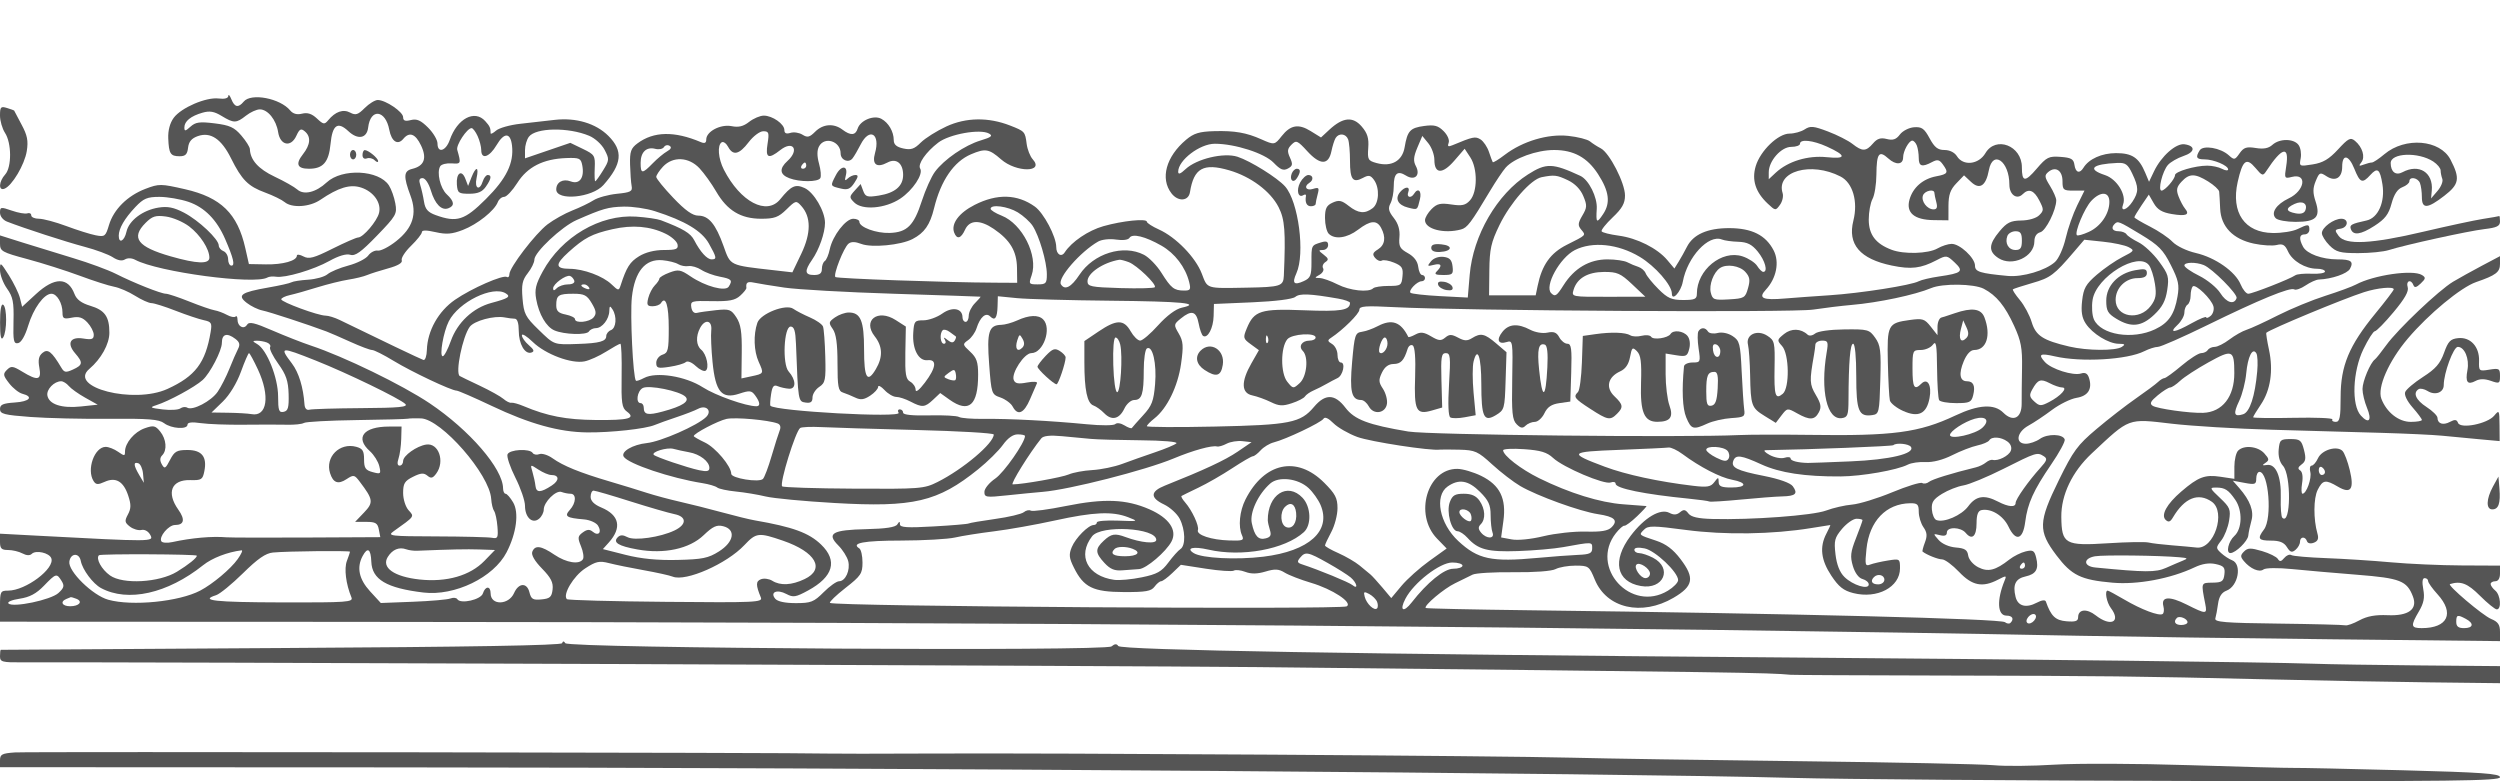 <svg xmlns="http://www.w3.org/2000/svg" version="1.0" width="800" height="250" viewBox="0 0 800 250" preserveAspectRatio="xMidYMid meet">
<g transform="translate(0,250) scale(0.01,-0.01)" fill="#555555" stroke="none">
<path d="M7306 21930 c-4 -75 -120 -106 -309 -82 -400 50 -1198 -293 -1438 -618 -121 -165 -185 -403 -175 -654 19 -496 70 -576 365 -576 185 0 245 61 269 273 23 195 112 301 314 372 407 142 752 -89 1061 -711 345 -693 547 -896 1094 -1097 255 -94 534 -231 621 -304 233 -196 799 -161 1142 72 585 397 956 508 1309 392 398 -131 649 -488 571 -809 -64 -265 -510 -788 -671 -788 -57 0 -426 -162 -821 -359 -597 -299 -752 -340 -927 -247 -116 62 -211 74 -211 26 0 -164 -448 -290 -992 -280 l-543 10 -115 509 c-249 1107 -777 1623 -1929 1886 -776 177 -832 178 -1267 12 -576 -220 -1016 -657 -1166 -1157 -109 -366 -135 -386 -427 -329 -171 33 -593 166 -938 295 -345 129 -739 234 -875 234 -137 0 -248 49 -248 108 0 60 -56 89 -125 65 -69 -24 -294 16 -500 88 -351 122 -375 117 -375 -68 0 -112 97 -235 225 -285 545 -213 1880 -646 2482 -806 361 -95 766 -245 901 -333 158 -104 294 -129 388 -72 85 53 218 49 329 -10 732 -392 3821 -806 4233 -567 50 30 174 41 275 25 291 -47 1203 223 1710 506 293 164 539 236 666 196 157 -50 343 84 854 612 616 638 649 696 587 1034 -35 196 -127 454 -204 573 -321 499 -1496 556 -1992 97 -346 -321 -731 -414 -941 -227 -90 80 -416 265 -724 410 -520 245 -781 536 -793 884 -2 66 -126 262 -275 435 -224 261 -371 328 -850 387 -481 60 -612 42 -775 -105 -166 -150 -196 -154 -196 -25 0 198 205 365 580 472 229 66 374 41 612 -104 392 -238 467 -237 781 10 140 110 338 200 441 200 256 0 525 -335 586 -727 66 -429 411 -499 584 -117 100 218 147 243 268 142 205 -170 185 -424 -58 -734 -246 -312 -183 -464 193 -464 451 0 634 209 690 792 58 612 227 733 569 412 305 -287 594 -234 635 115 72 623 555 572 676 -72 71 -376 270 -506 448 -291 196 237 388 165 568 -211 196 -412 104 -655 -282 -749 -277 -67 -287 -236 -55 -859 218 -583 76 -1031 -459 -1455 -229 -182 -494 -317 -588 -301 -94 15 -231 -55 -305 -158 -74 -103 -359 -247 -634 -320 -275 -73 -576 -199 -670 -279 -93 -80 -371 -158 -617 -174 -245 -15 -486 -53 -535 -83 -48 -30 -381 -105 -738 -167 -882 -154 -1012 -246 -693 -493 135 -105 360 -214 500 -242 221 -44 1479 -457 2053 -673 110 -42 456 -192 769 -334 313 -142 622 -258 687 -258 65 0 374 -155 687 -346 582 -354 1852 -954 2018 -954 51 0 553 -218 1116 -485 1221 -580 2168 -843 3063 -852 760 -8 1868 114 2160 237 110 47 425 159 700 251 275 92 584 211 687 266 262 139 461 -62 259 -262 -276 -271 -1446 -785 -1896 -833 -454 -48 -841 -275 -741 -436 141 -228 1507 -687 2516 -846 206 -33 420 -95 475 -140 55 -44 325 -102 600 -129 275 -27 703 -98 950 -158 248 -60 1240 -154 2206 -209 2528 -146 3299 35 4594 1078 302 243 658 595 791 780 156 219 323 338 475 338 129 0 234 -23 234 -52 0 -209 -673 -1172 -953 -1363 -190 -129 -346 -320 -346 -424 -1 -176 52 -184 724 -112 399 42 913 93 1144 112 848 70 3283 691 4187 1068 622 260 1228 427 1388 384 52 -14 191 26 309 89 118 63 346 99 506 81 l291 -33 -450 -306 c-397 -270 -1071 -584 -2325 -1084 -469 -187 -477 -389 -25 -603 192 -92 417 -297 500 -457 183 -353 195 -861 24 -970 -69 -44 -243 -238 -387 -432 -217 -291 -362 -372 -849 -472 -323 -67 -720 -103 -882 -81 -858 120 -1189 771 -709 1394 286 371 2053 272 2053 -115 0 -139 -486 -94 -982 90 -342 127 -457 108 -699 -118 -280 -261 -276 -387 24 -711 185 -199 324 -256 575 -235 183 16 422 33 532 39 230 13 865 554 1039 885 189 362 -80 754 -709 1029 -742 324 -1444 352 -2665 106 -569 -115 -1077 -182 -1129 -150 -52 32 -153 10 -224 -49 -71 -59 -485 -157 -919 -217 -435 -61 -815 -126 -845 -144 -31 -19 -537 -62 -1127 -95 -838 -48 -1071 -33 -1073 67 -1 103 -18 103 -84 -2 -58 -91 -370 -138 -995 -152 -1085 -24 -1278 -135 -896 -518 142 -141 285 -368 320 -505 72 -291 -88 -644 -293 -644 -79 0 -301 -157 -493 -350 -314 -314 -406 -350 -891 -350 -344 0 -584 51 -659 141 -176 212 58 311 358 151 217 -116 299 -103 695 113 807 440 952 952 415 1469 -390 376 -901 563 -2125 775 -165 28 -637 144 -1050 257 -412 112 -1020 266 -1350 340 -330 75 -802 202 -1050 282 -247 81 -787 246 -1200 368 -948 280 -1478 496 -1818 739 -147 106 -337 165 -422 133 -84 -33 -180 -16 -213 36 -93 151 -746 115 -807 -44 -29 -76 85 -413 253 -747 169 -334 307 -738 307 -898 0 -374 237 -592 450 -415 83 68 150 200 150 293 0 242 393 631 568 564 82 -31 212 -57 290 -57 192 0 180 -293 -22 -515 -188 -208 -115 -258 454 -306 187 -16 388 -106 446 -199 133 -212 16 -348 -167 -196 -101 84 -182 79 -320 -22 -163 -119 -169 -171 -57 -443 70 -169 98 -355 62 -413 -113 -182 -530 -116 -914 144 -425 289 -622 315 -707 93 -38 -100 75 -295 311 -537 287 -294 364 -446 339 -668 -28 -243 -84 -293 -355 -319 -274 -27 -331 7 -387 230 -79 316 -346 302 -490 -25 -173 -393 -751 -403 -751 -13 0 245 -169 245 -247 0 -64 -202 -718 -349 -819 -185 -30 48 -128 58 -219 23 -91 -36 -629 -83 -1197 -105 l-1032 -40 -343 373 c-356 388 -436 763 -239 1130 159 297 262 231 278 -180 21 -571 487 -846 1668 -988 1001 -120 2247 483 2662 1289 316 613 401 1269 208 1596 -90 152 -198 276 -242 276 -43 0 -79 79 -80 175 -8 630 -1074 1864 -2348 2719 -879 590 -2746 1497 -3803 1848 -273 91 -826 308 -1228 482 -583 253 -748 290 -814 184 -102 -164 -305 -55 -305 165 0 88 -28 132 -63 97 -35 -35 -159 -10 -275 54 -117 64 -295 130 -397 147 -102 17 -466 143 -808 280 -343 137 -678 249 -746 249 -157 0 -1025 345 -1611 641 -247 124 -855 348 -1350 497 -495 150 -1226 375 -1625 500 l-725 229 0 -261 c0 -244 58 -277 875 -497 481 -129 1235 -369 1675 -532 440 -164 935 -322 1100 -352 165 -30 468 -160 673 -290 205 -129 441 -235 523 -235 83 0 432 -110 777 -245 345 -134 750 -270 899 -301 244 -51 267 -90 218 -380 -166 -987 -490 -1413 -1382 -1820 -1077 -492 -3194 50 -2500 640 379 322 642 797 642 1159 0 516 -147 723 -611 862 -283 85 -438 200 -505 377 -207 546 -639 545 -1232 -1 l-444 -409 -70 282 c-39 154 -199 482 -354 728 -271 426 -284 434 -284 168 0 -154 101 -421 225 -595 189 -265 222 -430 207 -1046 -15 -630 5 -727 147 -699 100 19 225 234 321 552 169 560 508 1028 746 1028 177 0 354 -304 354 -606 0 -190 40 -211 299 -159 227 45 346 8 500 -157 110 -118 201 -294 201 -391 0 -142 -62 -164 -335 -120 -419 68 -539 -152 -259 -474 256 -295 245 -374 -71 -518 -230 -105 -281 -96 -375 64 -304 511 -430 610 -600 469 -120 -99 -147 -226 -101 -472 76 -403 -49 -433 -548 -128 -301 183 -356 189 -489 57 -132 -132 -124 -181 72 -432 122 -156 311 -305 420 -333 370 -94 237 -250 -239 -280 -379 -25 -475 -67 -475 -210 0 -156 131 -190 975 -253 536 -40 1673 -67 2525 -59 1251 11 1589 -16 1750 -139 233 -178 750 -210 750 -48 0 74 142 91 425 49 234 -34 853 -57 1375 -51 523 6 1144 6 1382 0 238 -7 483 19 544 57 61 38 812 79 1668 91 856 12 1601 32 1656 44 55 13 245 17 421 11 652 -24 2198 -1795 2247 -2574 10 -159 52 -334 93 -389 41 -56 89 -281 107 -500 28 -353 9 -394 -168 -359 -110 22 -915 42 -1790 45 -1464 4 -1572 16 -1371 160 693 494 675 468 485 678 -97 108 -174 351 -174 553 0 303 49 384 315 516 249 125 346 132 461 37 117 -98 173 -84 285 69 284 388 75 987 -322 926 -306 -46 -739 -355 -739 -526 0 -82 -50 -148 -112 -148 -71 0 -84 81 -36 225 42 124 81 405 87 625 l11 400 -400 0 c-821 0 -1098 -356 -613 -788 130 -117 265 -332 300 -478 59 -251 46 -262 -212 -192 -230 62 -275 129 -275 409 0 273 -46 346 -253 402 -530 142 -996 -327 -836 -841 98 -314 258 -373 528 -195 228 149 252 144 422 -80 433 -571 447 -666 138 -988 l-286 -299 357 0 c299 0 364 -40 403 -245 l47 -244 -2360 -12 c-1298 -6 -2450 -3 -2560 7 -461 40 -1121 -18 -1738 -153 -161 -36 -318 -24 -348 25 -88 142 229 522 436 522 294 0 331 175 106 491 -388 546 -222 961 379 946 361 -10 400 15 454 284 93 462 -80 679 -540 679 -341 0 -416 -42 -558 -317 -145 -282 -175 -297 -263 -141 -67 121 -63 213 12 288 164 164 133 519 -65 763 -154 189 -213 202 -493 103 -331 -115 -632 -472 -632 -748 0 -145 -20 -145 -222 -4 -122 86 -300 156 -395 156 -361 0 -620 -729 -389 -1094 75 -118 140 -123 355 -25 354 162 604 16 754 -441 95 -286 93 -411 -9 -602 -113 -210 -104 -259 63 -389 106 -82 272 -130 369 -108 104 24 221 -42 284 -160 118 -220 92 -220 -3635 -22 l-1175 63 0 -261 c0 -214 47 -261 257 -261 141 0 348 -49 460 -109 128 -69 240 -74 299 -15 130 130 559 35 625 -139 126 -327 -820 -1037 -1381 -1037 -245 0 -260 -28 -260 -497 l0 -497 10725 -5 c22204 -10 41103 -160 55775 -445 1568 -31 5246 -82 8175 -114 l5325 -58 0 296 c0 230 -63 322 -283 413 -272 113 -1419 1086 -1317 1117 348 106 562 23 958 -373 240 -240 483 -437 539 -437 158 0 122 460 -47 600 -82 68 -150 164 -150 212 0 49 68 88 150 88 93 0 150 94 150 250 l0 250 -1225 6 c-674 3 -1697 48 -2275 101 -577 53 -1507 112 -2066 133 -559 21 -1060 64 -1114 98 -54 33 -155 -9 -225 -94 -98 -118 -145 -125 -204 -30 -42 69 -271 182 -508 252 -363 107 -455 105 -574 -14 -119 -119 -120 -168 -9 -302 208 -251 498 -376 631 -273 69 53 455 58 919 12 440 -44 1380 -126 2089 -182 1369 -108 1583 -192 1775 -696 156 -407 -141 -626 -809 -597 -392 17 -658 -31 -905 -165 -192 -105 -395 -176 -450 -159 -55 16 -1022 41 -2150 55 -1703 20 -2043 48 -2009 165 23 77 62 289 87 472 31 227 116 359 270 417 376 143 504 849 177 974 -96 37 -255 141 -352 231 -169 157 -168 175 10 405 102 133 214 417 248 633 56 355 29 422 -292 725 -332 313 -339 333 -121 331 281 -1 392 -73 613 -395 235 -344 219 -927 -31 -1153 -193 -174 -279 -552 -125 -548 168 5 552 381 570 558 10 105 55 317 99 473 89 307 -38 649 -389 1051 l-205 234 375 -70 c337 -63 375 -49 375 141 0 116 46 211 102 211 297 0 414 -1489 145 -1844 -222 -294 -182 -356 229 -356 272 0 412 -57 506 -208 104 -166 158 -184 274 -87 79 66 144 181 144 257 0 168 168 183 223 20 23 -69 113 -89 219 -49 131 50 163 131 116 293 -131 457 -128 1131 8 1399 162 321 251 335 643 104 419 -247 533 -89 383 531 -65 270 -169 543 -230 608 -173 182 -663 38 -786 -231 -60 -130 -151 -237 -204 -237 -52 0 -72 -90 -43 -200 53 -203 -122 -698 -248 -699 -38 -1 -44 151 -14 336 34 206 9 366 -62 410 -84 52 -71 106 47 192 131 96 146 190 75 466 -80 309 -125 345 -433 345 -317 0 -347 -26 -376 -334 -20 -211 30 -404 137 -521 271 -300 251 -1934 -21 -1662 -37 37 -59 325 -49 642 20 672 -156 1089 -441 1046 -156 -24 -166 -10 -48 69 125 84 120 127 -40 304 -206 227 -649 273 -836 86 -66 -66 -120 -296 -120 -511 l0 -392 -446 67 c-496 75 -709 -6 -1254 -474 -464 -398 -659 -753 -499 -906 91 -86 148 -67 234 80 370 626 810 803 1243 500 466 -326 69 -1530 -484 -1466 -134 16 -491 48 -794 72 -302 24 -640 64 -750 90 -110 25 -692 15 -1292 -24 -1378 -88 -1486 -27 -1496 843 -7 703 347 1444 970 2028 1234 1156 1140 1121 2568 954 633 -74 2073 -161 3200 -193 1128 -32 2703 -77 3500 -99 798 -23 1675 -64 1950 -92 275 -28 801 -78 1169 -111 l670 -61 -4 507 c-4 485 -11 498 -170 307 -216 -261 -1080 -433 -1158 -231 -42 109 -100 116 -258 32 -220 -118 -398 -60 -400 131 -1 65 -158 221 -350 345 -342 221 -444 453 -253 571 53 33 182 6 287 -59 242 -152 517 -50 517 191 0 381 310 1221 450 1221 217 0 376 -382 308 -743 -73 -386 2 -485 262 -346 133 71 287 71 487 2 275 -96 293 -86 293 155 0 238 -27 254 -340 203 -331 -54 -340 -47 -330 282 13 452 -275 766 -666 727 -250 -25 -322 -99 -455 -471 -124 -345 -271 -514 -671 -770 -282 -181 -540 -399 -572 -484 -36 -93 60 -291 237 -493 163 -186 297 -366 297 -400 0 -34 -160 -62 -355 -62 -388 0 -776 305 -942 741 -136 359 236 1204 846 1924 668 788 1699 1640 2185 1808 636 219 766 318 766 582 l0 248 -575 -304 c-316 -167 -732 -398 -925 -513 -458 -274 -1771 -1520 -2141 -2033 -160 -222 -323 -425 -361 -453 -148 -105 -398 -702 -398 -948 0 -142 65 -413 144 -603 168 -402 62 -532 -198 -245 -304 336 -262 1409 82 2121 153 316 318 575 366 575 49 0 319 275 600 612 360 431 494 668 452 800 -65 206 109 265 184 63 33 -91 97 -77 233 54 162 154 167 191 38 271 -292 180 -1543 -1 -2112 -306 -124 -67 -565 -228 -978 -360 -414 -131 -1096 -412 -1516 -624 -419 -213 -871 -421 -1004 -463 -133 -41 -380 -182 -550 -311 -171 -130 -382 -236 -470 -236 -87 0 -187 -45 -221 -100 -34 -55 -130 -100 -213 -100 -83 0 -365 -180 -625 -400 -261 -220 -509 -400 -551 -400 -41 0 -134 -56 -206 -125 -72 -69 -390 -305 -706 -525 -317 -220 -885 -660 -1261 -979 -609 -513 -744 -697 -1207 -1641 -656 -1337 -665 -1618 -76 -2399 487 -644 780 -787 1795 -877 797 -71 1860 128 2624 490 246 117 468 152 677 106 262 -58 306 -109 280 -330 -27 -224 -80 -261 -381 -265 -373 -5 -368 11 -232 -680 67 -337 37 -338 -595 -21 -555 279 -826 259 -744 -55 29 -109 17 -221 -27 -248 -115 -71 -681 143 -1231 467 -264 155 -500 282 -525 282 -104 0 -36 -376 101 -556 339 -449 -4 -614 -486 -234 -287 225 -561 195 -561 -63 0 -123 -86 -152 -373 -128 -354 29 -495 164 -659 631 -22 62 -132 48 -288 -35 -347 -184 -609 -113 -682 186 -96 390 -2 582 319 653 341 75 432 238 339 606 -55 223 -103 250 -335 195 -149 -35 -383 -152 -521 -260 -446 -350 -683 -409 -999 -246 -162 84 -301 247 -319 375 -26 180 -105 232 -396 256 -216 18 -441 117 -550 241 -183 207 -182 209 39 154 153 -38 225 -12 225 84 0 191 442 181 603 -12 201 -243 347 -113 347 310 0 274 47 397 158 420 309 61 694 -175 863 -528 233 -489 463 -424 536 152 75 590 266 1011 833 1840 258 376 452 735 431 796 -58 179 -547 191 -792 20 -123 -87 -326 -157 -451 -157 -350 0 -297 371 82 580 170 93 509 319 753 502 243 182 598 357 787 387 370 60 510 283 399 635 -46 144 -120 187 -253 145 -255 -81 -955 140 -1160 367 -226 249 -155 290 317 181 846 -195 2323 -110 2867 166 149 75 343 137 432 137 89 0 800 313 1580 695 1665 816 2657 1224 2785 1144 50 -31 214 26 362 127 149 101 339 186 421 189 414 15 916 188 999 343 126 236 38 302 -401 302 -492 0 -980 179 -1100 404 -139 260 -121 396 52 396 83 0 150 68 150 150 0 183 -38 185 -380 19 -148 -73 -503 -129 -788 -125 -904 11 -1346 653 -1126 1634 156 696 277 793 564 453 224 -266 243 -271 358 -95 499 762 738 815 630 140 -62 -386 -56 -397 183 -337 499 125 417 -441 -100 -686 -403 -192 -585 -469 -416 -638 63 -63 348 -115 633 -115 661 0 807 149 641 652 -92 280 -91 425 5 657 115 277 137 287 342 153 284 -186 504 -54 504 301 0 419 208 387 387 -59 183 -457 257 -487 511 -206 232 256 311 196 390 -296 90 -560 -136 -1075 -506 -1157 -484 -106 -550 -141 -507 -270 73 -219 315 -188 757 97 341 220 455 369 548 715 80 297 190 463 344 522 124 47 226 132 226 189 0 163 272 118 339 -56 34 -87 61 -290 61 -450 0 -385 177 -375 717 42 480 370 512 555 199 1158 -333 641 -1449 734 -2114 175 -174 -147 -355 -267 -401 -267 -47 0 -167 -31 -268 -69 -149 -56 -162 -42 -70 75 132 167 37 487 -204 687 -143 118 -211 84 -542 -275 -290 -313 -480 -426 -812 -479 -428 -68 -433 -66 -383 196 27 146 -3 338 -69 427 -152 208 -608 210 -836 3 -124 -112 -282 -142 -533 -101 -296 48 -385 19 -518 -171 -151 -216 -171 -219 -345 -62 -264 239 -819 334 -930 159 -142 -225 -107 -290 154 -290 292 0 755 -196 755 -320 0 -48 -87 -40 -193 16 -107 57 -321 104 -475 103 -391 0 -1032 -189 -1032 -303 0 -125 -322 -496 -430 -496 -126 0 28 622 203 821 83 94 306 222 494 285 377 124 398 325 39 377 -273 40 -747 -380 -978 -867 l-159 -333 -121 288 c-203 484 -419 629 -933 629 -458 0 -872 -186 -1045 -469 -122 -199 -252 -157 -288 94 -26 186 -104 230 -445 255 -374 28 -445 -7 -759 -374 -379 -444 -478 -435 -478 43 0 690 -834 1012 -1166 451 -217 -367 -710 -421 -911 -100 -75 121 -233 200 -399 200 -214 0 -319 83 -477 375 -171 315 -251 371 -498 353 -161 -12 -365 -116 -452 -232 -120 -159 -221 -194 -421 -144 -196 50 -307 14 -441 -143 -222 -259 -341 -262 -655 -15 -135 107 -488 286 -784 398 -463 176 -565 186 -744 69 -114 -75 -333 -136 -487 -136 -365 0 -934 -548 -1082 -1042 -132 -441 -7 -831 383 -1198 246 -231 253 -232 393 -40 78 107 116 276 85 375 -221 697 908 1020 1854 531 391 -202 564 -799 410 -1411 -191 -758 209 -1226 1231 -1438 620 -128 926 -92 1432 172 313 163 329 161 578 -73 301 -283 236 -342 -499 -448 -275 -40 -568 -109 -651 -153 -237 -128 -1862 -383 -2849 -448 -495 -32 -1135 -79 -1422 -103 -724 -62 -877 7 -621 281 339 364 442 885 249 1258 -253 489 -698 711 -1423 712 -696 0 -1151 -202 -1352 -600 -69 -137 -188 -350 -263 -472 l-137 -221 -228 271 c-318 378 -968 704 -1559 782 -274 37 -518 98 -542 137 -24 38 135 239 352 445 304 288 396 451 396 703 0 399 -497 1366 -776 1509 -111 57 -266 157 -344 221 -78 65 -392 145 -697 177 -653 70 -1459 -171 -2030 -606 -197 -151 -370 -256 -385 -235 -14 21 -69 169 -122 329 -53 159 -174 338 -268 398 -169 105 -238 91 -904 -187 -133 -55 -162 -36 -117 80 33 88 -36 248 -161 373 -177 177 -296 209 -622 165 -451 -60 -537 -154 -626 -683 -74 -438 -422 -634 -896 -504 -275 75 -295 112 -268 486 23 311 -26 470 -210 684 -283 329 -603 297 -1034 -102 l-268 -249 -335 207 c-386 239 -643 193 -924 -164 -224 -285 -236 -287 -648 -103 -480 215 -858 280 -1509 262 -477 -13 -653 -67 -900 -274 -643 -541 -835 -1241 -470 -1715 212 -276 547 -255 593 37 123 770 428 940 1256 699 692 -201 1320 -670 1580 -1179 199 -391 229 -774 168 -2194 -15 -334 -102 -362 -1183 -382 -1324 -24 -1253 -46 -1443 449 -198 520 -826 1167 -1373 1413 -211 95 -384 207 -384 247 0 111 -778 32 -1389 -141 -486 -137 -1021 -500 -1241 -840 -107 -165 -270 -62 -270 170 0 335 -402 1095 -686 1297 -563 401 -1206 419 -1925 54 -505 -256 -763 -606 -655 -888 87 -227 218 -192 348 94 144 317 476 326 919 25 524 -357 735 -712 743 -1249 l6 -476 -700 4 c-1589 8 -5069 131 -5118 181 -74 74 266 939 419 1066 86 71 213 69 412 -7 333 -127 1260 -39 1637 156 382 198 560 453 691 990 215 881 631 1489 1181 1723 458 195 578 175 963 -163 484 -425 1397 -423 1012 3 -84 93 -171 315 -194 494 -50 391 -59 402 -530 586 -693 271 -1408 261 -2036 -28 -310 -143 -679 -375 -821 -516 -207 -208 -315 -244 -561 -190 -215 47 -305 125 -305 266 0 273 -167 560 -397 683 -241 130 -674 -49 -758 -313 -70 -221 -226 -231 -489 -32 -276 209 -621 182 -871 -68 -179 -179 -247 -195 -406 -95 -105 66 -279 92 -385 58 -134 -42 -194 -14 -194 90 0 194 -382 462 -659 462 -118 0 -328 -90 -468 -199 -185 -146 -337 -183 -562 -138 -353 70 -811 -170 -811 -426 0 -112 -51 -137 -175 -84 -845 358 -1508 345 -2025 -40 -211 -157 -248 -262 -238 -675 7 -268 29 -578 50 -688 33 -174 -29 -207 -468 -251 -278 -28 -616 -121 -750 -207 -134 -86 -441 -234 -681 -328 -240 -95 -596 -294 -792 -443 -392 -299 -1221 -1383 -1221 -1597 0 -75 -36 -114 -79 -87 -125 77 -1128 -363 -1660 -729 -532 -367 -883 -992 -901 -1606 -5 -194 -55 -338 -110 -321 -82 25 -1420 664 -2683 1281 -156 76 -358 138 -450 138 -239 0 -1417 434 -1417 522 0 41 124 102 275 135 151 33 545 144 875 247 330 102 780 214 1000 248 220 34 490 100 600 147 110 46 415 143 677 215 309 85 460 176 429 257 -27 70 107 278 298 463 190 185 346 382 346 437 0 68 143 68 436 1 348 -79 525 -65 875 70 466 180 1013 615 1119 891 35 92 126 167 202 167 77 0 266 201 421 446 324 512 827 768 1564 796 427 15 472 -5 516 -236 75 -395 -88 -618 -372 -510 -247 94 -461 -26 -461 -259 0 -374 1149 -265 1510 142 597 674 639 1092 159 1572 -402 402 -1040 592 -1719 513 -275 -33 -770 -88 -1100 -125 -330 -36 -679 -134 -775 -218 -96 -83 -175 -123 -175 -86 0 170 -25 227 -173 390 -340 377 -896 81 -1135 -604 -125 -358 -392 -435 -392 -113 0 114 -136 344 -303 510 -233 233 -359 288 -550 240 -182 -46 -247 -22 -247 92 0 170 -559 549 -811 550 -89 0 -277 -116 -419 -257 -214 -215 -291 -239 -463 -147 -225 121 -475 34 -705 -244 -119 -143 -154 -138 -361 57 -162 152 -302 197 -474 154 -163 -41 -289 -7 -381 103 -322 389 -1251 567 -1486 284 -174 -209 -291 -187 -397 75 -50 124 -93 171 -97 105z m7978 -1285 c64 -140 116 -342 116 -450 0 -312 262 -226 491 163 243 412 444 406 493 -14 65 -561 -178 -1060 -837 -1715 -682 -679 -928 -757 -1606 -512 -248 90 -334 188 -372 425 -26 169 -81 409 -120 533 -53 163 -32 225 74 225 82 0 196 -168 262 -388 133 -444 344 -660 564 -576 206 79 190 220 -52 445 -211 197 -329 705 -209 900 38 62 203 103 366 91 300 -22 304 -11 178 432 -44 153 314 696 459 696 42 0 129 -115 193 -255z m3569 10 c187 -78 405 -277 495 -452 154 -296 151 -331 -51 -658 -117 -190 -229 -345 -249 -345 -20 0 -27 190 -17 421 18 400 -2 432 -381 615 l-400 193 -725 -248 -725 -248 0 264 c0 146 56 338 125 428 223 292 1263 308 1928 30z m5709 -255 c-74 -457 23 -505 409 -201 410 322 619 4 229 -349 -271 -245 -251 -435 57 -552 331 -127 914 -126 992 1 34 54 16 263 -40 464 -67 243 -67 428 -1 551 178 334 692 168 692 -223 0 -213 254 -319 380 -160 52 65 169 265 260 444 283 558 638 346 460 -275 -104 -364 55 -485 399 -301 281 151 501 -23 501 -396 0 -358 -259 -578 -776 -661 -373 -59 -430 -42 -502 151 l-81 218 -189 -208 c-178 -198 -179 -219 -17 -381 258 -258 990 -198 1471 120 403 267 749 789 639 965 -86 140 186 530 578 829 358 273 1343 449 1627 290 128 -72 73 -117 -268 -220 -508 -152 -1170 -606 -1464 -1003 -115 -155 -303 -575 -419 -932 -255 -789 -472 -1006 -1029 -1025 -431 -15 -970 183 -970 357 0 53 -88 97 -195 97 -242 0 -660 -541 -752 -974 -37 -178 -110 -349 -161 -381 -50 -31 -92 -144 -92 -251 0 -140 -69 -194 -250 -194 -298 0 -315 126 -65 485 226 325 415 863 415 1184 0 372 -356 979 -653 1114 -295 135 -428 74 -779 -358 -431 -531 -1273 -90 -1804 945 -182 354 -216 786 -69 877 52 32 144 -33 204 -144 157 -295 355 -250 658 147 149 195 356 350 468 350 178 0 193 -45 137 -400z m18577 142 c34 -87 61 -400 61 -694 0 -596 91 -714 415 -540 182 98 241 87 352 -64 188 -258 165 -747 -42 -905 -250 -190 -459 -170 -769 74 -224 177 -311 194 -513 102 -196 -89 -243 -185 -243 -493 0 -210 54 -436 120 -502 193 -193 586 -139 939 130 393 300 599 316 737 57 161 -300 124 -547 -104 -689 -166 -103 -183 -158 -88 -272 65 -79 161 -117 213 -85 52 32 230 2 394 -66 254 -105 295 -171 269 -434 -28 -293 -54 -311 -447 -311 -229 0 -450 -34 -491 -75 -142 -142 -750 -75 -1142 125 -216 110 -473 201 -571 203 -171 3 -171 8 -2 106 98 57 148 151 112 208 -35 58 -3 146 73 196 113 74 102 118 -56 239 -169 129 -173 148 -25 148 93 0 169 71 169 157 0 116 -58 139 -225 87 -313 -96 -310 -89 -308 -636 1 -425 -32 -505 -246 -603 -315 -144 -383 -72 -237 249 285 626 68 2296 -362 2781 -245 276 -1109 815 -1522 949 -441 142 -1310 -65 -1662 -396 -167 -157 -238 -181 -236 -80 3 367 693 892 1172 892 646 0 1593 -305 1881 -606 216 -225 313 -265 457 -188 154 83 164 136 67 350 -93 205 -85 281 49 415 151 151 189 135 508 -213 410 -447 677 -446 769 1 35 170 95 361 135 425 103 167 328 143 399 -42z m2761 -656 c0 -457 258 -468 638 -28 l331 382 181 -276 c237 -361 231 -1109 -10 -1375 -144 -159 -256 -184 -599 -132 -347 52 -458 26 -631 -147 -116 -116 -210 -276 -210 -356 0 -286 610 -443 1151 -297 203 54 317 207 932 1236 183 306 408 642 500 745 267 300 990 562 1550 562 626 -1 1060 -239 1404 -771 357 -553 404 -919 164 -1279 -207 -310 -234 -287 -205 170 24 367 -256 928 -526 1053 -888 411 -1090 417 -1675 45 -992 -630 -1759 -1954 -1865 -3216 l-61 -724 -886 46 c-488 26 -914 74 -947 107 -74 74 211 369 357 369 59 0 107 45 107 100 0 55 -42 100 -93 100 -52 0 -108 120 -125 268 -21 174 -136 324 -331 432 -255 141 -295 216 -269 512 20 235 -38 432 -181 614 -166 211 -189 310 -106 465 58 108 105 354 105 547 0 414 117 516 393 343 281 -175 472 11 314 306 -86 161 -75 294 47 586 l160 377 193 -236 c106 -130 193 -368 193 -528z m12563 422 c629 -286 628 -403 -5 -338 -605 63 -1240 -130 -1633 -495 l-225 -210 0 222 c0 364 397 813 719 813 154 0 281 45 281 100 0 157 411 113 863 -92z m2876 34 c34 -87 61 -267 61 -400 0 -267 106 -299 424 -129 172 92 235 79 343 -69 195 -267 169 -315 -204 -385 -429 -80 -747 -356 -858 -742 -121 -423 148 -653 774 -661 l471 -6 1 461 c1 354 59 521 250 720 l248 258 223 -209 c278 -262 477 -132 572 374 124 663 656 289 656 -462 0 -324 238 -494 427 -305 191 191 361 127 529 -199 149 -288 149 -326 -1 -475 -94 -95 -334 -166 -575 -169 -343 -6 -460 -64 -696 -347 -350 -418 -359 -643 -35 -856 440 -288 1151 42 1151 534 0 155 69 262 190 293 178 47 510 713 510 1024 0 74 -90 280 -200 459 -176 284 -183 339 -52 448 231 191 452 46 452 -296 0 -280 27 -303 352 -303 l351 0 -234 -475 c-129 -261 -295 -732 -367 -1047 -74 -319 -225 -656 -342 -761 -300 -272 -1043 -491 -1510 -447 -896 85 -1050 133 -1050 330 0 247 -488 701 -749 696 -111 -1 -313 -67 -451 -146 -297 -170 -1074 -193 -1468 -43 -512 193 -732 484 -732 967 0 242 54 537 120 658 66 120 123 473 125 785 6 679 83 783 380 513 243 -221 475 -204 475 35 0 197 185 535 293 535 47 0 113 -71 146 -158z m-39992 -185 c-105 -59 -312 -231 -459 -382 -337 -346 -388 -344 -388 13 0 346 185 523 469 449 115 -30 239 -5 277 56 37 61 118 79 180 41 74 -46 47 -106 -79 -177z m56518 -326 c129 -85 235 -213 235 -284 0 -72 24 -194 54 -272 30 -78 -39 -251 -153 -384 l-207 -241 23 250 c53 581 -409 872 -936 590 -216 -116 -376 7 -379 288 -4 332 885 366 1363 53z m-55482 -215 c147 -157 389 -493 537 -749 352 -605 785 -866 1436 -867 427 0 554 47 811 298 295 289 311 293 473 113 317 -350 317 -868 3 -1527 l-287 -599 -603 69 c-1423 161 -1374 138 -1599 771 -252 705 -476 975 -810 975 -182 0 -414 165 -800 570 -299 314 -544 615 -544 669 0 54 98 202 217 330 316 335 822 312 1166 -53z m3417 84 c0 -55 -48 -100 -106 -100 -58 0 -78 45 -44 100 34 55 82 100 106 100 24 0 44 -45 44 -100z m42431 -253 c210 -440 211 -589 7 -901 -178 -271 -394 -337 -300 -90 118 305 -196 815 -578 941 -584 192 -420 353 396 389 259 12 334 -42 475 -339z m-18059 -214 c224 -106 404 -290 493 -505 126 -299 122 -369 -30 -626 -142 -242 -149 -315 -38 -448 157 -190 179 -167 -458 -487 -526 -264 -797 -645 -935 -1317 l-62 -300 -746 0 -746 0 9 800 c8 682 56 896 324 1448 347 714 1009 1466 1349 1532 407 80 487 70 840 -97z m20491 -41 c185 -115 343 -261 351 -325 7 -64 21 -308 31 -542 24 -576 409 -977 1075 -1120 271 -58 601 -78 734 -45 194 49 265 8 363 -207 139 -306 554 -553 928 -553 140 0 255 -40 255 -90 0 -49 -191 -80 -425 -69 -234 11 -470 -11 -525 -50 -163 -116 -1374 -591 -1505 -591 -66 0 -177 135 -245 300 -170 411 -812 860 -1434 1004 -292 67 -616 223 -746 358 -126 132 -452 352 -725 490 -272 138 -495 271 -495 295 0 24 104 197 231 385 l231 340 158 -275 c118 -205 266 -294 576 -346 460 -78 589 -24 424 175 -60 72 -153 248 -207 391 -80 210 -61 301 98 471 247 266 427 267 852 4z m-8762 -367 c1 -41 29 -176 62 -300 43 -160 17 -225 -89 -225 -207 0 -408 266 -338 449 58 152 363 216 365 76z m5599 -285 c0 -382 -279 -789 -660 -961 -183 -84 -354 -131 -379 -106 -85 84 244 869 460 1099 297 316 579 301 579 -32z m-61469 1 c514 -175 906 -573 1174 -1191 265 -610 322 -850 202 -850 -59 0 -107 91 -107 203 0 112 -67 229 -150 261 -82 31 -150 113 -150 181 0 199 -642 804 -1111 1049 -326 170 -525 210 -817 163 -503 -80 -947 -415 -1025 -772 -66 -301 -247 -395 -247 -128 0 232 186 553 532 918 260 275 378 325 770 325 254 0 672 -72 929 -159z m67740 -272 c-36 -94 -145 -127 -313 -95 -318 61 -329 163 -33 300 253 117 430 13 346 -205z m-52814 -27 c964 -308 1499 -629 1727 -1034 251 -447 262 -508 88 -508 -146 0 -362 237 -556 611 -118 228 -348 367 -1066 641 -110 42 -467 94 -794 116 -1152 78 -2386 -647 -2989 -1755 -224 -411 -264 -581 -209 -886 88 -487 321 -887 584 -1000 311 -134 1028 -156 1104 -34 36 59 137 107 224 107 198 0 422 287 428 550 4 166 22 175 102 50 147 -227 119 -599 -50 -664 -82 -31 -150 -117 -150 -190 0 -169 -214 -229 -900 -252 -787 -27 -759 -37 -1268 458 -420 408 -470 507 -511 994 -37 444 -7 591 167 812 117 148 212 343 212 434 0 236 877 1059 1350 1266 837 368 1014 418 1507 430 279 7 729 -59 1000 -146z m11613 -38 c175 -107 389 -301 474 -430 209 -320 454 -1151 455 -1549 1 -293 -28 -325 -294 -325 -282 0 -290 13 -193 290 217 624 -298 1649 -959 1909 -194 76 -353 175 -353 220 0 153 550 80 870 -115z m-26516 -450 c354 -270 646 -722 646 -999 0 -213 -395 -200 -1239 42 -1062 304 -1280 593 -803 1070 216 216 321 249 653 204 218 -29 552 -172 743 -317z m62455 -259 c570 -345 714 -491 958 -977 245 -485 277 -637 213 -1008 -96 -567 -284 -842 -717 -1047 -721 -342 -1732 -180 -1957 314 -59 129 -78 412 -43 629 117 735 1464 1560 1805 1107 68 -90 153 -358 190 -597 54 -347 28 -488 -130 -700 -367 -494 -1128 -367 -1128 188 0 381 317 696 700 696 209 0 300 49 300 161 0 132 -68 149 -375 92 -547 -100 -925 -498 -925 -973 0 -325 49 -413 325 -581 472 -288 804 -253 1208 129 261 246 365 443 418 791 63 422 39 503 -266 918 -184 250 -479 525 -656 611 -176 87 -348 201 -381 255 -33 53 -147 97 -254 97 -194 0 -253 108 -127 233 103 103 127 93 842 -338z m-47209 25 c193 -93 365 -249 382 -345 27 -146 -44 -175 -438 -175 -297 0 -590 -74 -795 -201 -294 -181 -401 -351 -590 -934 -57 -174 -73 -172 -290 36 -274 264 -896 495 -1338 497 -467 3 -477 137 -39 533 511 461 746 584 1408 735 636 145 1203 97 1700 -146z m43400 -220 c0 -235 -44 -300 -203 -300 -224 0 -350 217 -261 450 32 83 149 150 261 150 159 0 203 -65 203 -300z m-27534 -161 c431 -246 768 -688 887 -1164 60 -242 40 -275 -167 -273 -317 2 -411 76 -721 570 -145 232 -397 491 -559 575 -658 340 -1610 45 -2063 -639 -265 -401 -470 -507 -593 -307 -120 193 621 1044 1190 1369 118 67 368 95 572 64 217 -33 391 -11 432 56 90 146 502 46 1022 -251z m18460 124 c289 -10 434 -83 622 -313 236 -289 334 -650 176 -650 -42 0 -129 86 -195 191 -65 104 -276 242 -467 305 -663 219 -1462 -433 -1462 -1193 0 -173 -64 -203 -440 -203 -369 0 -496 56 -789 349 -192 192 -375 418 -408 502 -32 85 -138 178 -236 209 -97 30 -255 96 -351 147 -95 51 -382 93 -638 93 -580 0 -1061 -283 -1403 -824 -221 -350 -271 -382 -398 -256 -223 223 278 1132 757 1377 560 285 1384 200 2076 -215 495 -296 1030 -908 1030 -1177 0 -259 289 53 349 377 147 794 824 1526 1251 1354 83 -34 319 -67 526 -73z m12490 -172 c196 -104 184 -123 -195 -315 -221 -112 -591 -367 -821 -565 -355 -306 -427 -434 -472 -834 -39 -345 -8 -543 115 -730 214 -327 734 -646 1057 -648 198 -2 219 -22 100 -99 -202 -131 -1103 -125 -1681 10 -845 198 -1074 347 -1205 782 -66 220 -236 538 -379 708 -143 170 -243 324 -222 342 20 18 300 109 622 202 578 165 700 257 1339 1006 l324 379 605 -64 c334 -34 699 -113 813 -174z m-46414 -544 c82 -50 230 -79 329 -62 100 16 285 -38 411 -120 126 -83 393 -181 593 -219 378 -71 415 -112 284 -319 -105 -165 -750 8 -1223 330 -316 215 -389 228 -675 120 -177 -66 -321 -153 -321 -192 0 -39 -65 -136 -145 -216 -80 -80 -175 -263 -211 -407 -55 -219 -32 -262 139 -262 113 0 233 46 268 102 151 244 249 -71 249 -801 0 -700 -22 -795 -200 -851 -110 -35 -200 -151 -200 -258 0 -172 49 -187 425 -130 234 35 467 103 519 150 55 50 188 -1 318 -123 123 -116 265 -184 317 -152 127 78 33 529 -140 672 -165 137 -179 429 -35 698 159 298 392 244 356 -82 -17 -151 1 -605 41 -1008 93 -959 296 -1200 855 -1015 336 111 392 104 511 -58 156 -214 171 -344 38 -344 -333 0 -1307 344 -1716 607 -556 357 -1493 505 -1881 297 -124 -66 -240 -105 -258 -87 -93 93 -191 2119 -130 2673 92 826 429 1234 979 1183 196 -18 422 -75 503 -126z m14419 64 c258 -98 893 -707 835 -801 -20 -33 -513 -46 -1096 -29 -957 29 -1060 50 -1060 219 0 262 500 601 1018 688 38 7 174 -28 303 -77z m34399 -93 c272 -109 1092 -933 1051 -1056 -76 -226 -326 -150 -521 159 -110 174 -414 423 -675 553 -261 129 -475 278 -475 331 0 108 364 115 620 13z m-14671 -217 c145 -160 162 -263 87 -525 -87 -308 -121 -328 -611 -356 -479 -28 -523 -11 -580 216 -62 246 89 650 295 787 209 140 630 76 809 -122z m-3620 -398 l421 -398 -1182 -2 c-1179 -3 -1181 -3 -1114 222 111 371 450 570 975 573 422 2 528 -45 900 -395z m-33852 116 c23 -70 -59 -119 -199 -119 -131 0 -292 -54 -358 -120 -87 -87 -120 -88 -120 -6 0 140 410 439 542 395 52 -17 113 -85 135 -150z m6723 -222 c413 -61 1988 -150 3500 -197 1513 -48 2761 -90 2775 -94 14 -3 -65 -96 -175 -206 -110 -110 -200 -290 -200 -400 0 -110 -45 -200 -100 -200 -55 0 -100 65 -100 145 0 290 -325 351 -647 121 -167 -119 -438 -216 -603 -216 -279 0 -302 -28 -326 -400 -34 -521 168 -908 457 -876 310 34 278 -239 -84 -717 -180 -238 -297 -329 -297 -230 0 90 -77 206 -172 259 -143 80 -169 236 -157 930 l16 834 -326 209 c-576 369 -1069 -13 -671 -520 255 -323 267 -662 38 -1050 -275 -465 -378 -293 -378 630 0 917 -110 1181 -490 1181 -119 0 -316 -70 -439 -156 -206 -145 -211 -174 -72 -373 107 -153 151 -472 151 -1096 0 -751 26 -890 175 -937 96 -31 274 -104 395 -162 170 -81 279 -67 475 62 140 92 255 219 255 283 0 64 92 18 204 -102 112 -121 281 -219 375 -220 94 0 300 -67 457 -150 377 -196 459 -189 726 62 l225 212 297 -212 c620 -441 916 -183 916 800 0 406 -47 542 -255 735 -246 228 -248 240 -64 370 105 74 225 244 268 379 113 358 297 519 436 380 153 -153 226 -54 237 325 l9 320 610 -60 c335 -33 1681 -70 2991 -83 2312 -23 2925 -83 2284 -223 -193 -43 -479 -256 -754 -561 -243 -271 -503 -493 -577 -492 -74 0 -212 135 -305 300 -218 381 -450 380 -1025 -8 l-455 -307 0 -681 c0 -881 89 -1308 289 -1380 89 -31 244 -142 345 -247 241 -247 483 -192 646 148 72 152 213 274 315 274 244 0 305 191 305 952 0 350 45 664 100 698 182 112 319 -483 263 -1141 -46 -546 -103 -694 -384 -999 -181 -197 -342 -379 -359 -405 -16 -26 -122 11 -236 82 -118 73 -245 92 -295 42 -48 -48 -452 -51 -913 -5 -1136 111 -2495 182 -3300 172 -370 -5 -725 23 -788 61 -63 39 -491 62 -951 51 -536 -13 -837 18 -837 86 0 58 -48 106 -106 106 -58 0 -76 -49 -38 -109 106 -172 -3946 51 -4102 225 -17 19 -8 183 20 365 39 259 86 316 213 261 90 -38 253 -74 363 -81 233 -13 225 284 -14 552 -206 231 -152 1437 64 1437 113 0 155 -137 171 -550 70 -1846 70 -1848 307 -1882 164 -24 222 19 222 163 0 107 97 259 215 338 195 129 214 221 194 971 -12 455 -45 888 -73 961 -28 74 -217 205 -419 292 -202 87 -441 211 -531 275 -234 167 -1050 -152 -1151 -449 -130 -378 -112 -907 43 -1248 171 -379 172 -376 -240 -464 l-312 -67 10 838 c7 655 -31 899 -173 1117 -167 254 -224 274 -648 230 -256 -27 -531 -66 -613 -87 -90 -23 -160 46 -180 176 -31 203 5 214 661 200 551 -11 737 25 902 173 114 103 204 215 199 250 -21 173 35 213 241 169 124 -27 563 -98 975 -159z m-6251 4 c35 -57 -5 -73 -94 -39 -173 66 -205 138 -61 138 52 0 122 -44 155 -99z m44631 -41 c404 -211 679 -546 973 -1189 220 -480 263 -710 252 -1350 -8 -424 -13 -937 -12 -1140 2 -462 -276 -598 -588 -286 -289 289 -787 260 -1530 -90 -1170 -551 -1988 -660 -4675 -621 -908 12 -1920 10 -2250 -6 -1756 -83 -9934 4 -10584 113 -1286 216 -1720 380 -2011 761 -341 447 -647 455 -1008 26 -429 -509 -769 -577 -3172 -628 -1196 -26 -2175 -20 -2175 12 0 33 108 144 240 248 407 320 752 1026 854 1749 81 574 70 721 -74 967 -165 282 -163 295 66 482 344 280 496 238 571 -159 36 -193 100 -373 143 -399 146 -90 326 251 336 637 l10 386 1229 53 c737 32 1288 101 1375 174 140 116 462 103 1375 -56 206 -36 375 -97 375 -135 0 -238 -290 -285 -1461 -238 -1396 56 -1607 -10 -1841 -577 -126 -302 -118 -332 127 -510 l260 -190 -241 -422 c-336 -588 -325 -951 31 -1025 151 -32 417 -127 591 -213 260 -128 379 -135 673 -37 197 64 386 162 419 216 34 55 158 141 277 193 118 51 305 146 415 210 110 63 268 147 350 185 175 81 265 499 107 499 -59 0 -107 110 -107 245 0 135 -79 291 -175 348 -145 86 -151 119 -35 195 381 251 910 774 910 900 0 118 190 132 1125 83 2208 -116 12755 -178 13396 -78 346 53 899 120 1229 149 858 73 2028 321 2550 540 365 154 1367 140 1680 -22z m7351 -566 c26 -103 -15 -239 -91 -303 -77 -63 -140 -84 -140 -45 0 39 -208 -45 -463 -187 -555 -311 -756 -335 -456 -55 121 112 219 289 219 394 0 105 45 218 100 252 55 34 100 164 100 289 0 125 31 258 68 296 90 90 601 -404 663 -641z m5769 548 c0 -32 -265 -381 -589 -775 -842 -1026 -1111 -1672 -1111 -2670 0 -655 -28 -797 -156 -797 -86 0 -134 35 -107 79 26 43 -533 66 -1244 51 -711 -15 -1293 -7 -1293 17 0 24 110 206 245 405 311 459 406 1088 263 1754 -62 288 -100 534 -85 546 141 122 2451 1082 3127 1299 426 138 950 187 950 91z m-60414 -131 c166 -105 86 -158 -462 -305 -589 -158 -1087 -625 -1297 -1216 -96 -269 -212 -490 -259 -490 -115 0 21 782 194 1120 316 618 1410 1153 1824 891z m2751 -316 c143 -241 155 -334 59 -450 -130 -156 -596 -202 -596 -57 0 48 -135 114 -300 147 -232 46 -300 114 -300 296 0 322 69 369 545 369 353 0 438 -44 592 -305z m-2462 -494 c78 0 125 -145 125 -382 0 -428 198 -770 406 -700 103 34 82 93 -84 236 -122 104 -222 246 -222 315 0 70 158 -27 350 -214 406 -393 1235 -704 1655 -620 159 32 470 172 690 311 221 139 426 253 457 253 31 0 49 -458 40 -1018 -14 -875 9 -1036 164 -1149 301 -220 71 -283 -990 -273 -960 10 -1549 124 -2316 446 -165 70 -339 117 -388 106 -48 -11 -160 44 -250 122 -89 78 -432 269 -762 425 -330 155 -618 295 -640 310 -145 101 91 1258 321 1572 143 195 782 367 1119 301 110 -22 256 -40 325 -41z m14110 -566 c19 -12 4 -72 -34 -133 -49 -80 -114 -75 -229 18 -120 97 -142 99 -85 5 41 -69 27 -125 -31 -125 -116 0 -146 327 -40 432 36 37 137 12 225 -55 87 -66 175 -130 194 -142z m-23053 -79 c136 -104 157 -183 85 -322 -53 -101 -177 -386 -276 -634 -99 -247 -268 -579 -375 -736 -206 -301 -805 -614 -975 -509 -55 34 -154 23 -220 -24 -67 -48 -323 -62 -571 -32 -398 49 -421 65 -200 135 405 129 1231 578 1484 805 240 217 616 942 616 1189 0 286 161 333 432 128z m33028 -129 c-33 -33 -56 26 -52 131 5 117 28 141 60 61 29 -72 26 -159 -8 -192z m1540 173 c0 -55 -87 -100 -194 -100 -244 0 -364 -182 -217 -329 192 -192 132 -821 -99 -1030 -206 -186 -212 -186 -397 43 -218 269 -217 1096 1 1359 144 174 906 222 906 57z m-6253 -225 c85 -370 11 -1525 -97 -1525 -57 0 -111 375 -125 875 -15 524 14 875 73 875 54 0 121 -101 149 -225z m-27306 65 c87 -34 133 -101 102 -151 -30 -49 87 -288 262 -530 252 -351 319 -549 331 -972 11 -432 -18 -537 -161 -566 -149 -30 -175 43 -176 497 -1 594 -358 1490 -665 1669 -160 93 -163 107 -17 110 92 2 238 -24 324 -57z m1560 -577 c1009 -401 2699 -1220 2870 -1391 95 -96 -206 -124 -1400 -132 -836 -6 -1587 -28 -1667 -50 -91 -25 -151 38 -160 167 -39 553 -183 1022 -402 1311 -410 541 -375 545 759 95z m61397 -398 c3 -761 -382 -1253 -998 -1276 -419 -16 -1473 132 -1616 227 -104 69 -67 144 166 336 165 136 342 247 394 248 51 0 196 97 322 215 126 119 534 384 907 591 766 424 823 401 825 -341z m733 51 c-71 -796 -239 -1305 -451 -1372 -294 -94 -325 10 -126 427 99 209 200 604 225 879 50 539 202 843 324 645 39 -62 51 -323 28 -579z m-63977 59 c394 -847 296 -1521 -207 -1427 -109 20 -440 40 -737 44 l-541 8 360 349 c217 211 447 588 579 950 120 331 237 601 260 601 23 0 151 -236 286 -525z m22319 -335 c-24 -25 -125 -14 -223 24 -169 65 -168 75 11 207 164 121 193 118 223 -24 18 -89 14 -183 -11 -207z m35414 -239 c200 -1 -41 -272 -414 -465 -263 -136 -309 -135 -476 17 -155 140 -166 204 -66 382 179 322 267 354 556 204 144 -76 325 -138 400 -138z m-63786 48 c69 -83 305 -252 525 -375 l401 -224 -539 -57 c-616 -66 -1022 68 -1072 352 -34 195 218 455 441 455 65 0 175 -68 244 -151z m19733 -344 c145 -147 -96 -304 -728 -474 -476 -129 -606 -102 -606 125 0 79 -45 144 -100 144 -165 0 -113 383 65 482 192 108 1188 -94 1369 -277z m2951 -856 c85 -32 109 -116 65 -225 -39 -96 -155 -463 -259 -817 -103 -354 -228 -684 -277 -733 -123 -123 -1014 21 -1014 164 0 243 -503 841 -844 1002 -196 93 -356 185 -356 205 0 84 776 491 1050 550 280 60 1333 -34 1635 -146z m18550 -432 c418 -153 2351 -450 2641 -405 41 6 322 5 624 -2 505 -13 591 -52 1050 -472 275 -252 680 -563 900 -692 543 -317 1912 -813 2485 -899 534 -80 656 -199 434 -421 -114 -114 -334 -150 -824 -137 -368 10 -976 -56 -1351 -147 -395 -96 -825 -140 -1020 -103 l-338 63 72 524 c100 723 -110 1151 -708 1445 -247 121 -590 223 -762 225 -965 13 -1398 -1462 -653 -2231 l308 -317 -556 -399 c-306 -219 -705 -576 -887 -793 l-330 -395 -285 339 c-157 186 -330 376 -385 421 -55 46 -210 174 -345 285 -135 111 -439 288 -675 393 -237 104 -430 215 -430 246 0 31 90 224 200 429 110 205 200 548 200 763 0 325 -70 460 -427 817 -873 873 -1918 649 -2519 -539 -188 -371 -236 -868 -110 -1145 73 -161 30 -179 -406 -165 -579 18 -1061 178 -1005 334 46 128 -187 631 -411 887 -85 96 -136 188 -113 203 23 15 266 135 541 266 275 131 762 411 1082 622 320 210 617 383 660 383 42 0 155 86 250 191 95 105 284 219 419 253 385 96 1513 633 1589 755 44 72 156 22 319 -141 138 -138 483 -337 766 -441z m20001 295 c-224 -209 -1036 -391 -1036 -232 0 124 456 424 791 520 361 102 495 -55 245 -288z m-34111 -72 c1361 -34 2475 -99 2475 -144 0 -282 -979 -1109 -1800 -1521 -429 -215 -552 -224 -2679 -212 -1227 7 -2258 40 -2292 74 -91 92 431 1776 578 1868 52 32 353 44 669 28 316 -17 1688 -58 3049 -93z m5575 -284 c193 -19 910 -39 1595 -45 716 -6 1205 -48 1150 -98 -52 -48 -365 -179 -695 -290 -330 -112 -800 -278 -1045 -370 -245 -91 -672 -179 -950 -195 -278 -16 -617 -79 -755 -140 -214 -94 -1477 -318 -1793 -318 -87 0 545 1017 914 1472 67 83 282 106 664 70 311 -29 723 -68 915 -86z m29336 -84 c108 -78 150 -192 110 -296 -63 -164 -410 -339 -582 -292 -47 13 -143 -25 -214 -84 -71 -59 -213 -128 -315 -153 -788 -193 -1404 -384 -1506 -466 -66 -54 -164 -71 -218 -38 -54 34 -488 -100 -963 -297 -476 -197 -1053 -374 -1282 -393 -229 -19 -604 -105 -833 -191 -421 -157 -2385 -303 -3633 -269 -462 12 -685 63 -772 177 -97 128 -151 135 -268 38 -105 -87 -203 -92 -338 -20 -288 154 -802 -150 -1244 -738 -596 -790 -458 -1464 327 -1602 731 -129 1031 573 387 906 -155 80 -352 146 -437 146 -85 0 -155 49 -155 108 0 68 119 84 325 44 340 -67 1075 -762 1075 -1016 0 -77 -146 -228 -325 -337 -1186 -723 -2522 752 -1667 1839 112 142 235 250 273 239 38 -10 220 126 405 302 184 177 319 324 300 327 -20 3 -351 28 -736 56 -750 54 -1731 359 -2700 837 -587 290 -1150 727 -1150 892 0 45 304 61 675 35 527 -37 730 -99 925 -281 324 -302 1640 -862 1843 -784 86 33 157 15 157 -40 0 -150 915 -337 2349 -479 329 -33 621 -73 650 -90 28 -17 479 11 1001 61 523 51 1119 97 1326 102 436 10 517 88 343 326 -78 106 -430 231 -922 329 -868 171 -1064 269 -980 487 77 202 247 180 898 -118 592 -271 1392 -392 2535 -385 680 5 1808 203 2150 378 110 57 367 94 571 82 229 -13 554 71 850 220 263 133 625 273 803 311 178 39 349 112 381 163 81 132 377 114 581 -36z m-3085 -174 c134 -216 -674 -409 -1936 -462 -696 -29 -1310 -52 -1365 -50 -313 6 -550 67 -550 142 0 47 -88 58 -196 23 -107 -34 -321 6 -475 90 -153 83 -212 152 -129 153 1431 22 4052 125 4087 160 87 87 501 46 564 -56z m-39101 -170 c346 -60 650 -295 650 -501 0 -109 -78 -126 -325 -74 -380 80 -1380 419 -1454 492 -91 91 424 248 629 192 110 -31 335 -79 500 -109z m31791 -59 c552 -411 1207 -750 1587 -821 493 -93 475 -248 -28 -248 -313 0 -401 38 -403 175 -3 164 -12 164 -140 -5 -113 -150 -226 -169 -672 -116 -1106 131 -2157 358 -2835 612 -1176 441 -1145 478 459 538 793 30 1504 64 1582 75 77 12 279 -83 450 -210z m1441 103 c59 -71 72 -184 30 -252 -58 -95 -148 -87 -394 36 -175 87 -318 200 -318 251 0 141 560 111 682 -35z m10116 -169 c125 -79 109 -137 -105 -373 -382 -421 -793 -1003 -793 -1123 0 -150 -227 -133 -564 42 -437 228 -704 186 -952 -150 -217 -292 -776 -534 -1020 -440 -67 25 -132 176 -144 335 -18 233 45 330 325 503 191 118 497 239 681 269 184 29 760 268 1280 529 1053 530 1084 540 1292 408z m-60821 -561 l26 -292 -148 250 c-183 310 -193 429 -30 376 69 -23 137 -173 152 -334z m13064 -42 c258 0 266 -173 15 -337 -356 -233 -495 -237 -521 -13 -12 110 -56 312 -96 448 -74 248 -74 248 190 75 145 -95 330 -173 412 -173z m56759 94 c0 -52 -45 -94 -100 -94 -55 0 -100 70 -100 156 0 86 45 128 100 94 55 -34 100 -104 100 -156z m-32527 -511 c139 -128 312 -372 385 -542 352 -828 -364 -1476 -1830 -1655 -870 -106 -1962 -50 -2228 114 -265 164 -16 224 470 112 1066 -245 2443 7 3052 558 253 229 232 809 -39 1099 -484 514 -1120 103 -1114 -719 1 -55 32 -196 69 -313 51 -161 19 -225 -132 -264 -238 -63 -360 70 -449 488 -72 336 203 926 591 1267 270 238 889 165 1225 -145z m5487 -123 c274 -274 340 -418 340 -742 0 -221 27 -473 61 -560 79 -207 -193 -210 -365 -4 -96 117 -99 183 -12 270 162 162 144 491 -40 754 -110 157 -257 222 -502 222 -283 0 -365 -49 -447 -264 -119 -311 47 -936 247 -936 70 0 213 -95 317 -210 342 -378 643 -457 1614 -424 508 17 1160 74 1450 126 943 171 927 172 927 -36 0 -160 -78 -197 -450 -212 -247 -10 -832 -53 -1300 -97 -1477 -137 -1903 -46 -2534 539 -602 559 -775 1444 -341 1747 358 250 663 199 1035 -173z m-27191 -303 c595 -188 1230 -372 1412 -409 399 -80 400 -333 3 -523 -455 -218 -1278 -335 -1503 -215 -146 78 -233 78 -312 -1 -167 -167 17 -282 630 -392 856 -154 1662 20 2118 457 295 282 419 339 625 287 415 -104 348 -502 -137 -808 -339 -214 -528 -252 -1325 -271 -638 -15 -1159 36 -1659 162 l-729 185 189 210 c427 476 341 878 -239 1121 -227 94 -342 210 -342 341 0 110 42 199 94 199 52 0 581 -154 1175 -343z m21307 -365 c34 -318 -116 -536 -316 -460 -188 73 -212 476 -39 649 173 173 325 93 355 -189z m19924 30 c0 -153 68 -374 150 -492 116 -165 127 -278 48 -486 -57 -150 -91 -282 -76 -294 126 -103 495 -250 625 -250 89 0 332 -180 542 -400 420 -443 750 -509 1247 -250 264 138 280 136 213 -25 -259 -628 -233 -1125 58 -1125 193 0 252 -108 127 -232 -36 -37 -115 -26 -175 22 -137 111 -6722 276 -15257 382 -1786 22 -3262 55 -3279 72 -72 71 578 619 939 792 213 102 466 226 562 276 96 49 686 84 1311 77 667 -7 1221 34 1344 100 114 61 402 111 639 111 417 -1 438 -16 616 -448 378 -919 1500 -1178 2519 -581 637 374 684 633 223 1239 -238 313 -463 483 -780 588 -569 188 -561 180 -386 354 130 131 289 129 1344 -11 1235 -164 2768 -141 3998 60 329 54 607 98 617 98 11 1 -45 -123 -124 -274 -224 -428 -175 -846 157 -1346 236 -356 389 -478 704 -558 766 -194 1494 191 1494 792 0 308 -6 312 -391 250 -215 -34 -470 -93 -566 -130 -157 -60 -169 -10 -116 500 92 892 627 1452 1398 1463 235 3 275 -36 275 -274z m-14335 -76 c33 -85 33 -182 0 -215 -71 -71 -365 155 -365 281 0 151 303 96 365 -66z m-10965 -97 c344 -133 338 -135 -325 -109 -371 15 -675 -11 -675 -57 0 -45 -45 -83 -99 -83 -172 0 -582 -412 -704 -707 -98 -237 -87 -347 68 -657 313 -632 613 -778 1595 -782 702 -3 878 27 984 171 70 96 166 175 212 175 45 0 207 118 358 263 l274 263 798 -124 c439 -68 843 -96 897 -62 55 34 221 16 368 -40 187 -71 382 -68 644 10 304 91 423 85 616 -34 131 -81 509 -227 839 -325 690 -204 1342 -633 1146 -754 -178 -110 -16425 -2 -16537 110 -28 29 195 244 495 478 494 386 546 463 546 815 0 213 -46 416 -102 451 -277 171 135 249 1333 251 725 2 1504 46 1730 98 226 52 788 141 1250 198 461 57 1334 212 1939 345 1249 274 1846 301 2350 106z m23500 -95 c0 -26 -94 -284 -208 -575 -175 -443 -191 -588 -100 -892 67 -223 187 -384 309 -416 109 -29 199 -106 199 -172 0 -182 -509 -27 -777 237 -151 148 -248 392 -287 722 -52 443 -28 536 211 821 149 176 357 321 462 321 105 0 191 -21 191 -46z m-34545 -656 c1052 -362 1361 -910 692 -1229 -413 -197 -775 -216 -1035 -53 -102 63 -264 85 -360 49 -169 -65 -170 -183 -5 -584 65 -156 -155 -167 -3040 -140 -1710 15 -3135 54 -3167 86 -143 143 213 741 586 984 346 226 451 249 763 169 198 -51 699 -154 1111 -227 413 -74 830 -166 928 -206 418 -167 1727 410 2294 1011 376 399 454 408 1233 140z m-11705 -322 c1075 44 1574 55 1995 41 l494 -17 -337 -348 c-459 -473 -1209 -689 -2074 -596 -817 88 -1232 381 -1019 722 150 239 362 327 591 244 82 -30 240 -51 350 -46z m22892 63 c291 -111 162 -239 -242 -239 -375 0 -488 79 -333 233 83 84 366 86 575 6z m-28637 -332 c-223 -313 -798 -796 -1198 -1006 -676 -355 -2180 -505 -2942 -293 -501 139 -1290 912 -1246 1221 39 276 315 292 366 21 54 -280 388 -728 647 -868 860 -462 2127 -178 3268 732 288 230 783 421 1232 476 45 5 -12 -122 -127 -283z m3595 238 c0 -18 -45 -150 -99 -293 -94 -246 -32 -741 145 -1168 63 -153 -125 -166 -2239 -161 -2144 6 -2633 60 -2090 232 119 38 505 354 858 701 471 465 726 641 958 663 446 44 2467 65 2467 26z m-4900 -127 c0 -71 -270 -288 -637 -513 -570 -348 -1730 -413 -2143 -119 -271 193 -461 540 -354 646 49 50 3134 36 3134 -14z m36188 -234 c309 -173 641 -383 737 -465 199 -171 248 -403 50 -240 -109 90 -1070 485 -1611 662 -153 50 -164 88 -63 210 171 207 248 192 887 -167z m27262 183 c260 -23 273 -38 100 -108 -110 -44 -353 -148 -540 -232 -328 -145 -647 -144 -2260 13 -387 38 -394 291 -10 359 274 48 2060 27 2710 -32z m-22950 -267 c0 -55 -134 -100 -298 -100 -290 0 -833 -441 -1326 -1076 -267 -344 -403 -266 -203 116 268 515 1103 1160 1500 1160 180 0 327 -45 327 -100z m6000 -254 c0 -80 -66 -146 -146 -146 -160 0 -384 337 -287 433 96 97 433 -127 433 -287z m12000 254 c0 -55 -48 -100 -106 -100 -58 0 -78 45 -44 100 34 55 82 100 106 100 24 0 44 -45 44 -100z m-62830 -489 c97 -156 80 -222 -101 -388 -242 -221 -1457 -475 -1598 -334 -48 48 108 115 355 152 321 48 534 161 778 413 389 402 409 408 566 157z m58330 39 c0 -83 -89 -150 -200 -150 -199 0 -260 107 -133 233 121 122 333 69 333 -83z m17400 -44 c0 -51 135 -241 300 -422 554 -607 331 -1084 -507 -1084 -348 0 -360 75 -87 537 155 263 189 438 139 706 -44 235 -29 357 44 357 61 0 111 -42 111 -94z m-33632 -667 c31 -81 30 -175 -3 -208 -88 -87 -335 145 -394 371 -44 166 -23 179 144 90 108 -58 222 -172 253 -253z m-41627 101 c222 -86 95 -240 -197 -240 -257 0 -332 148 -119 234 69 28 133 54 142 58 9 4 88 -19 174 -52z m62653 -698 c-64 -77 -159 -114 -210 -82 -55 34 -46 115 22 198 64 77 159 114 210 82 55 -34 46 -115 -22 -198z m4906 -53 c0 -49 -90 -89 -200 -89 -195 0 -261 106 -140 226 80 81 340 -24 340 -137z m8907 107 c270 -144 241 -296 -57 -296 -183 0 -250 53 -250 200 0 228 38 240 307 96z"/>
<path d="M15087 19325 l-108 -275 -88 231 c-118 308 -299 182 -271 -188 21 -268 55 -293 396 -293 272 0 415 60 528 222 178 253 198 378 63 378 -52 0 -122 -90 -157 -200 -102 -322 -274 -237 -200 100 83 376 -19 391 -163 25z"/>
<path d="M26747 19394 c-184 -355 -188 -344 167 -429 210 -50 297 -13 427 186 126 191 133 249 31 249 -72 0 -183 -51 -246 -114 -86 -86 -102 -64 -62 88 89 339 -145 354 -317 20z"/>
<path d="M41335 19446 c-81 -211 54 -325 169 -143 122 193 120 297 -7 297 -57 0 -130 -69 -162 -154z"/>
<path d="M41605 19160 c-132 -248 -65 -509 104 -404 53 32 90 22 82 -24 -37 -210 22 -332 159 -332 83 0 151 34 151 75 1 41 30 181 65 311 55 207 36 228 -151 169 -217 -69 -304 78 -115 195 144 89 123 250 -33 250 -73 0 -191 -108 -262 -240z"/>
<path d="M44801 18851 c-172 -207 -66 -413 253 -493 313 -79 298 -89 384 267 64 266 -60 382 -188 175 -97 -158 -250 -117 -186 50 74 193 -103 194 -263 1z"/>
<path d="M45800 17068 c0 -94 95 -140 275 -131 396 20 434 207 50 244 -231 23 -325 -10 -325 -113z"/>
<path d="M45791 16638 c-127 -156 -119 -167 84 -115 248 64 290 -18 105 -203 -93 -93 -47 -120 207 -120 297 0 323 25 295 275 -25 211 -92 282 -291 305 -153 18 -316 -40 -400 -142z"/>
<path d="M46022 15883 c24 -73 146 -148 272 -166 155 -23 214 9 184 100 -24 73 -146 148 -272 166 -155 23 -214 -9 -184 -100z"/>
<path d="M32550 14746 c-165 -75 -396 -139 -513 -141 -397 -9 -462 -223 -384 -1261 71 -947 77 -965 362 -1064 159 -56 335 -186 391 -291 162 -304 359 -220 555 236 100 234 201 465 223 514 23 49 -120 58 -322 20 -279 -53 -378 -33 -423 84 -83 215 339 857 563 857 385 0 663 795 378 1080 -153 153 -449 141 -830 -34z m162 -874 c-155 -155 -243 -26 -159 237 65 204 79 208 169 48 67 -119 63 -212 -10 -285z"/>
<path d="M33462 13613 c-144 -151 -262 -307 -262 -348 0 -82 515 -557 609 -562 58 -3 291 685 291 860 0 49 -85 142 -188 206 -158 99 -229 74 -450 -156z"/>
<path d="M62550 14976 c-165 -57 -356 -118 -425 -137 -69 -18 -125 -153 -125 -299 l0 -267 -216 275 c-196 249 -259 269 -665 213 -708 -97 -735 -149 -708 -1353 13 -582 42 -1132 65 -1222 23 -90 212 -240 421 -335 491 -221 754 -94 848 409 78 414 -65 660 -265 460 -222 -222 -280 -123 -280 480 0 582 8 600 264 600 145 0 320 77 388 170 103 141 127 10 134 -755 5 -509 35 -968 67 -1020 32 -52 276 -95 542 -95 434 0 490 26 547 255 74 295 7 445 -201 445 -229 0 -268 242 -102 638 96 231 218 362 336 362 395 0 544 474 327 1043 -107 283 -398 323 -952 133z m368 -798 c-170 -170 -252 -27 -169 292 l74 280 105 -228 c76 -165 73 -261 -10 -344z"/>
<path d="M44078 14559 c-150 -79 -375 -159 -500 -177 -212 -30 -234 -99 -310 -963 -84 -953 -20 -1219 291 -1219 74 0 184 -93 244 -206 150 -280 536 -223 580 87 18 127 -40 342 -129 478 -139 210 -143 286 -31 519 87 182 210 273 369 274 233 2 335 111 450 479 31 100 105 152 165 115 69 -43 97 -406 77 -1003 -37 -1087 32 -1225 537 -1079 l329 95 -24 871 c-21 750 -2 870 140 870 145 0 157 -114 103 -997 -38 -636 -23 -1019 42 -1060 56 -34 262 -33 457 4 l354 66 -68 724 c-37 399 -37 845 0 993 126 504 246 160 248 -711 1 -1073 79 -1237 470 -1001 268 163 279 203 307 1090 l29 921 -329 281 c-369 316 -496 344 -774 170 -152 -95 -246 -92 -445 15 -211 112 -280 113 -413 2 -134 -111 -207 -105 -452 40 -230 136 -335 149 -502 59 -115 -62 -218 -97 -227 -79 -242 488 -527 587 -988 342z m322 -553 c0 -183 -167 -372 -253 -287 -68 69 72 481 165 481 48 0 88 -87 88 -194z"/>
<path d="M48079 14383 c-205 -256 -139 -415 137 -328 192 61 198 20 175 -1201 -20 -1065 2 -1290 142 -1430 129 -129 192 -139 286 -45 67 67 200 121 296 121 96 0 233 124 306 275 96 201 224 288 480 325 l349 50 29 925 c24 769 3 925 -122 925 -82 0 -200 93 -260 206 -85 158 -175 193 -379 150 -153 -33 -391 7 -554 93 -396 208 -683 187 -885 -66z m1436 -1141 c-51 -1025 -163 -1053 -264 -67 -66 646 -16 863 183 797 78 -26 105 -267 81 -730z"/>
<path d="M54350 14400 c-34 -55 -32 -303 5 -550 66 -436 59 -450 -194 -450 -143 0 -267 -56 -273 -125 -74 -752 -48 -1347 72 -1634 160 -383 227 -402 675 -195 173 80 518 159 765 175 417 27 447 47 414 279 -19 138 -56 685 -81 1218 -42 889 -66 980 -289 1127 -145 95 -339 135 -483 99 -131 -33 -269 -12 -306 48 -84 135 -224 139 -305 8z m700 -633 c0 -261 -196 -245 -233 19 -23 162 8 222 100 192 73 -25 133 -120 133 -211z m-84 -1192 c-23 -396 -72 -533 -199 -557 -138 -27 -167 53 -167 458 0 514 47 624 265 624 97 0 124 -141 101 -525z"/>
<path d="M57090 14312 c-228 -184 -231 -201 -64 -385 231 -256 246 -1343 22 -1529 -238 -197 -279 -64 -262 848 14 798 1 858 -229 1008 -325 214 -702 40 -621 -287 29 -119 60 -554 68 -967 18 -981 43 -1051 464 -1311 l357 -221 184 241 c182 237 189 238 496 66 405 -228 563 -221 698 31 88 163 68 277 -97 556 -201 341 -206 446 -57 1288 20 110 39 256 43 325 5 69 102 125 217 125 186 0 202 -41 144 -380 -207 -1226 11 -2168 487 -2100 184 26 210 98 212 580 5 1220 53 1800 148 1800 60 0 100 -413 100 -1038 0 -1117 79 -1308 514 -1245 215 32 227 80 256 1117 27 947 6 1119 -165 1359 -187 262 -234 275 -985 266 -463 -5 -850 -60 -937 -132 -84 -69 -188 -85 -240 -36 -215 201 -521 209 -753 21z"/>
<path d="M51050 14307 l-400 -57 -29 -849 c-17 -468 -73 -893 -125 -945 -156 -156 -119 -207 393 -539 558 -362 637 -377 854 -160 211 211 199 295 -83 564 -289 276 -210 615 185 795 171 78 272 225 316 458 59 312 79 329 222 186 123 -123 151 -342 130 -1018 -30 -936 101 -1244 527 -1240 410 3 517 150 382 525 -67 185 -122 635 -122 999 l0 661 345 -56 c310 -50 352 -29 411 208 40 157 16 324 -57 412 -136 164 -456 200 -542 61 -81 -131 -553 -200 -620 -90 -32 52 -168 67 -303 33 -134 -34 -297 -27 -364 15 -152 95 -605 111 -1120 37z"/>
<path d="M38420 13780 c-191 -191 -140 -444 126 -618 372 -244 525 -201 583 163 76 474 -391 773 -709 455z"/>
<path d="M0 21303 c0 -170 72 -419 159 -553 215 -328 219 -1098 7 -1333 -206 -227 -222 -532 -24 -456 244 93 646 771 715 1205 52 331 18 505 -169 850 -128 239 -235 440 -236 447 -1 6 -103 43 -227 81 -200 62 -225 35 -225 -241z"/>
<path d="M11200 20050 c0 -82 45 -150 100 -150 55 0 100 68 100 150 0 83 -45 150 -100 150 -55 0 -100 -67 -100 -150z"/>
<path d="M11600 20039 c0 -95 56 -139 138 -108 76 30 188 3 250 -59 62 -62 112 -74 112 -28 0 93 -307 348 -425 353 -41 2 -75 -69 -75 -158z"/>
<path d="M79450 17994 c-275 -43 -1130 -227 -1900 -408 -1663 -393 -2494 -434 -2713 -136 -134 182 -129 203 58 232 251 39 275 318 27 318 -244 0 -622 -279 -622 -460 0 -82 110 -260 245 -395 212 -211 338 -245 918 -245 370 0 811 44 980 98 530 168 2541 610 3060 671 397 47 497 96 497 245 0 102 -11 180 -25 172 -14 -8 -250 -49 -525 -92z"/>
<path d="M2 14681 c1 -444 30 -587 98 -481 128 198 128 971 0 1050 -63 39 -99 -174 -98 -569z"/>
<path d="M79775 9430 c-217 -397 -227 -730 -22 -730 201 0 267 193 229 664 l-32 386 -175 -320z"/>
<path d="M17987 4418 c-25 -70 -2910 -120 -8987 -155 -4922 -29 -8961 -54 -8975 -57 -14 -3 -25 -96 -25 -206 0 -182 65 -200 725 -195 2617 16 35532 -111 39475 -152 15564 -166 16389 -178 17100 -246 83 -8 2220 -19 4750 -24 5326 -11 6319 -22 10450 -121 1678 -40 4051 -84 5275 -98 l2225 -26 0 273 0 273 -2525 22 c-1389 12 -2975 37 -3525 57 -1357 48 -9034 139 -16800 198 -13633 105 -21286 236 -21367 367 -48 77 -111 73 -215 -13 -196 -162 -17378 -61 -17479 103 -45 72 -76 72 -102 0z"/>
<path d="M475 922 c-413 -29 -475 -62 -475 -252 l0 -220 12525 -6 c15910 -8 39194 -182 44825 -336 1595 -44 7344 -88 12775 -99 8390 -16 9875 2 9875 120 0 115 -558 155 -3125 223 -1719 46 -3282 79 -3475 75 -192 -4 -1700 35 -3350 88 -1650 53 -3585 60 -4300 16 -715 -45 -1592 -53 -1950 -18 -358 34 -3125 92 -6150 128 -3025 35 -6333 86 -7350 113 -2321 61 -16423 153 -20500 133 -1677 -8 -3185 -8 -3350 -1 -692 31 -25541 65 -25975 36z"/>
</g>
</svg>